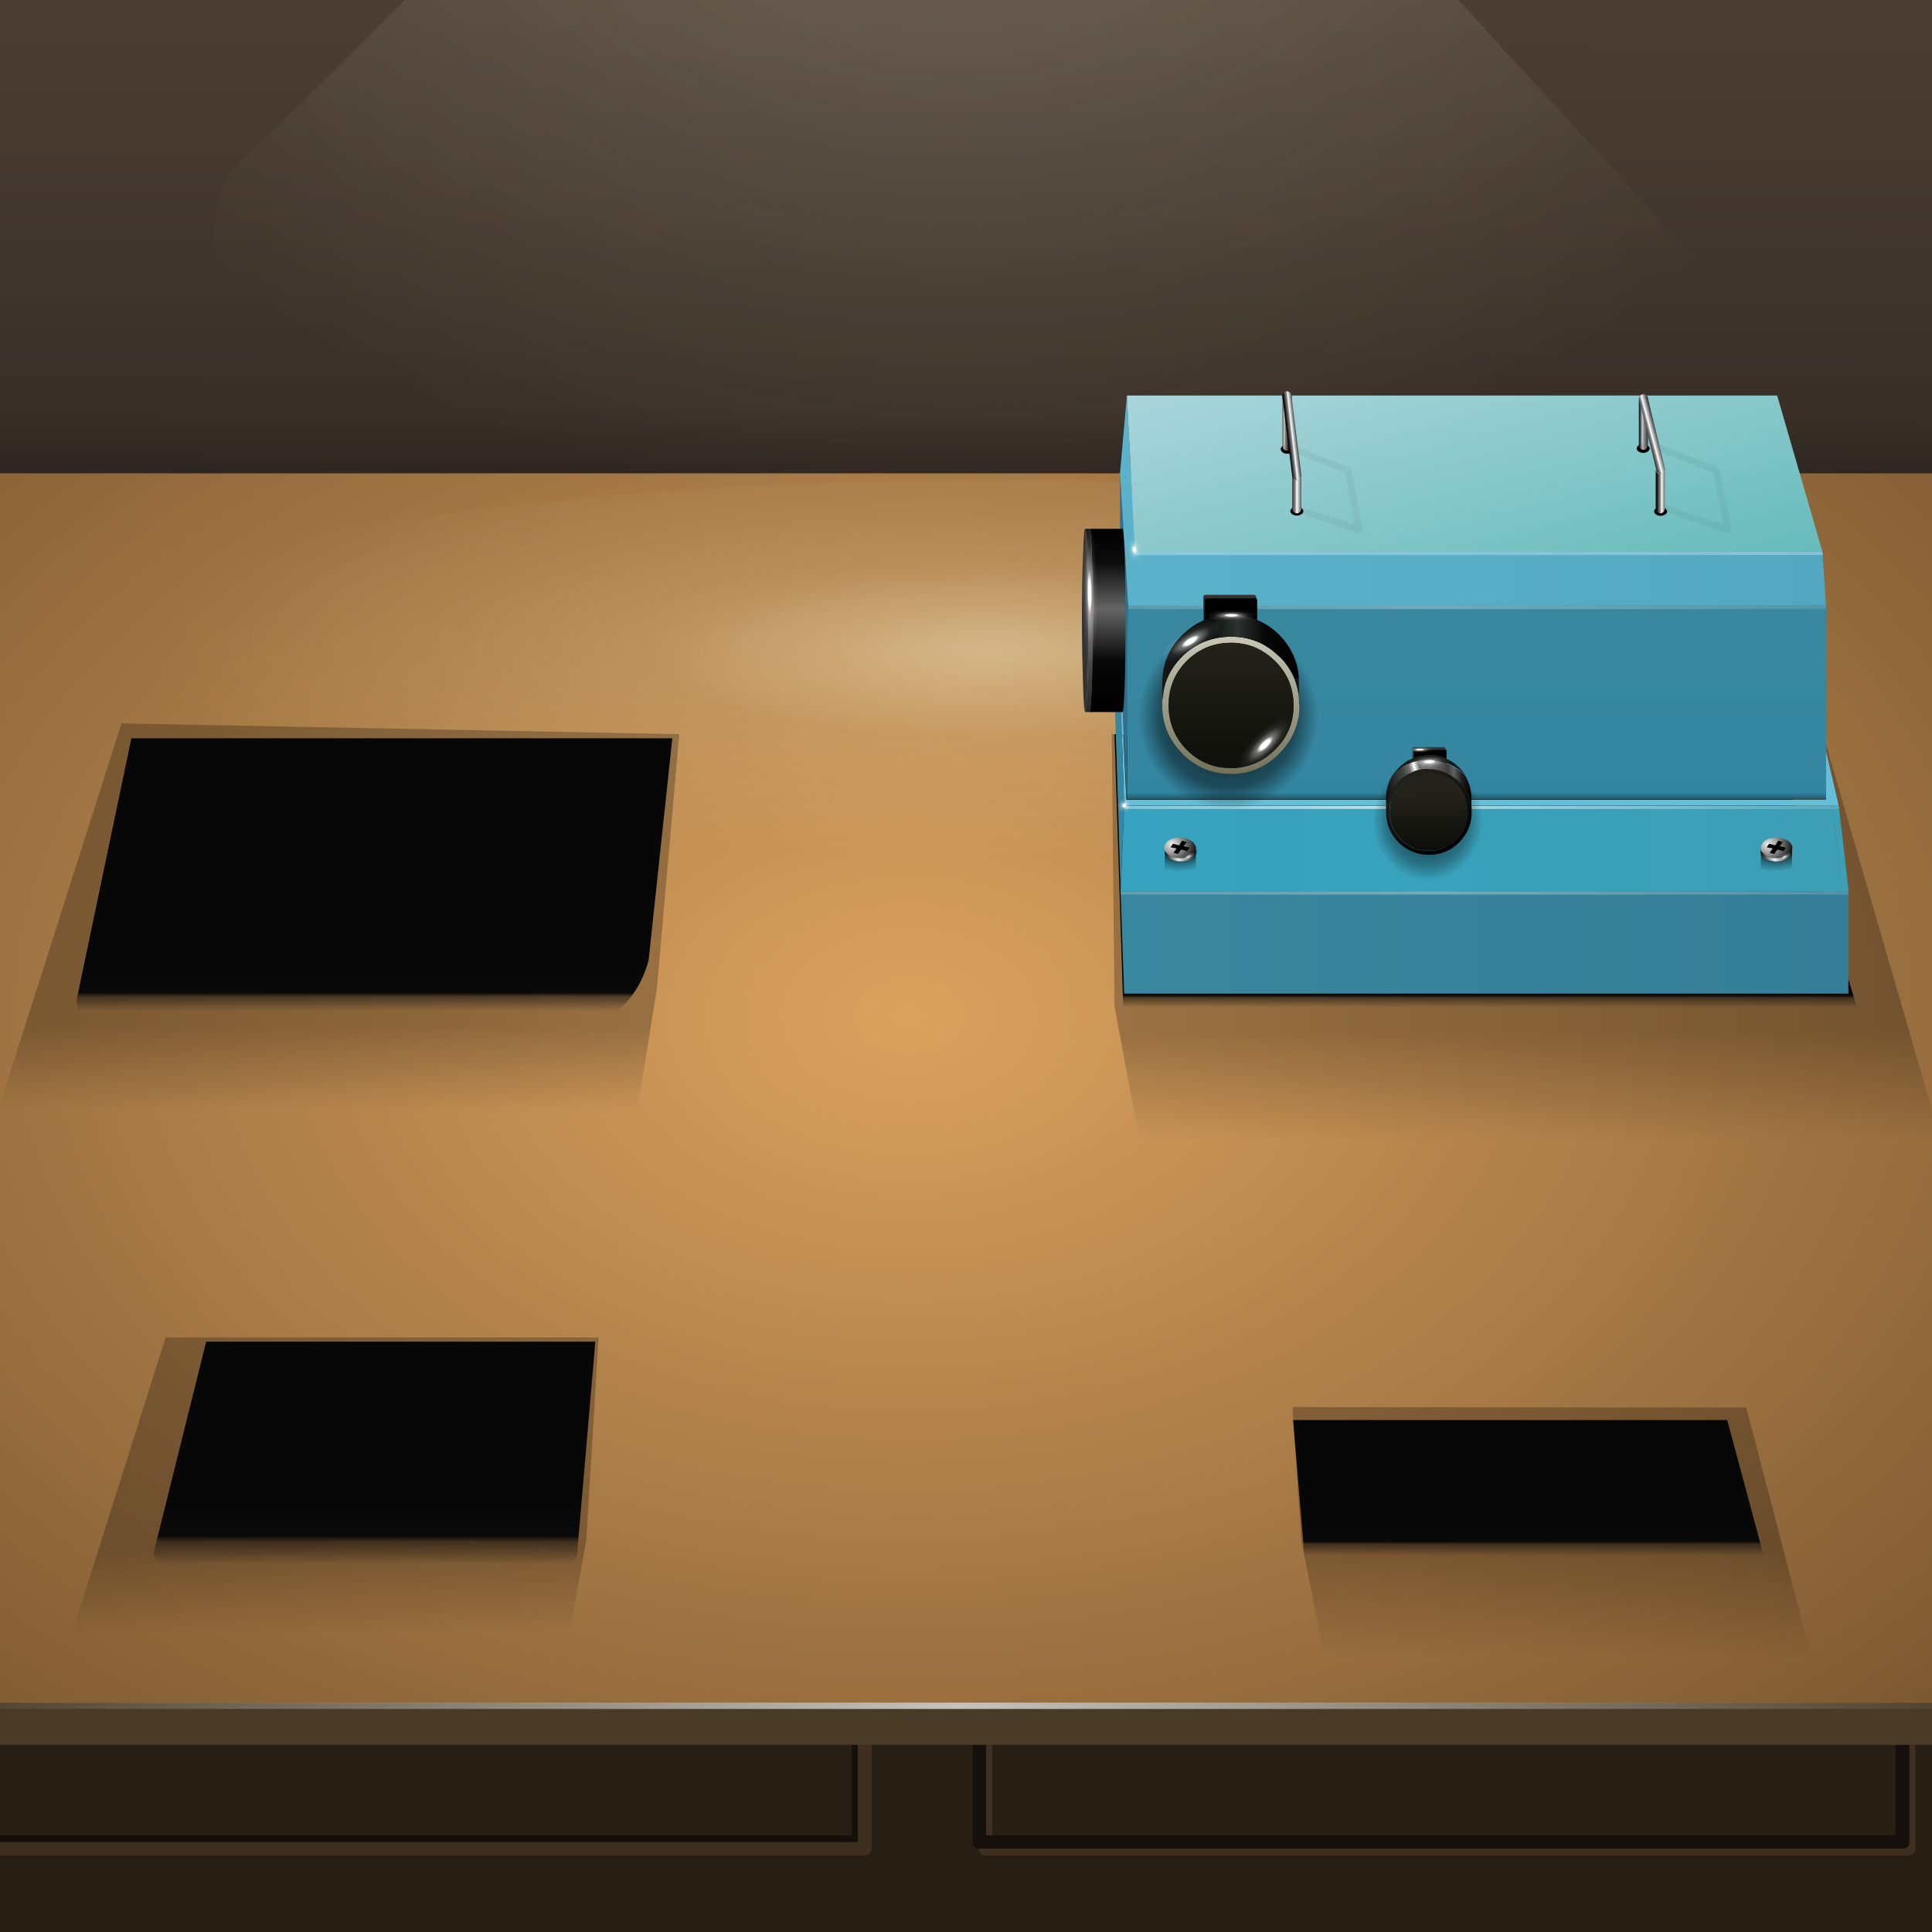 <?xml version="1.0" encoding="utf-8"?>
<!-- Generator: Adobe Illustrator 16.0.0, SVG Export Plug-In . SVG Version: 6.00 Build 0)  -->
<!DOCTYPE svg PUBLIC "-//W3C//DTD SVG 1.1//EN" "http://www.w3.org/Graphics/SVG/1.1/DTD/svg11.dtd">
<svg version="1.1" id="Layer_1" xmlns="http://www.w3.org/2000/svg" xmlns:xlink="http://www.w3.org/1999/xlink" x="0px" y="0px"
	 width="700px" height="700px" viewBox="0 0 700 700" enable-background="new 0 0 700 700" xml:space="preserve">
<rect x="0" y="0" width="700" height="700" fill="#808080" stroke="none"/>
<g>
	<g>
		<rect x="-56.9" y="-235" fill-rule="evenodd" clip-rule="evenodd" fill="#4C3F35" width="827.9" height="610"/>
	</g>
	<g>
		<rect x="-58" y="270.5" fill-rule="evenodd" clip-rule="evenodd" fill="#271E14" width="830.2" height="444.8"/>
	</g>
	<g>
		<linearGradient id="SVGID_1_" gradientUnits="userSpaceOnUse" x1="354.946" y1="623.045" x2="357.138" y2="-5.605">
			<stop  offset="0" style="stop-color:#000000"/>
			<stop  offset="1" style="stop-color:#010101;stop-opacity:0"/>
		</linearGradient>
		<rect x="-57.1" y="-9.8" fill-rule="evenodd" clip-rule="evenodd" fill="url(#SVGID_1_)" width="827.2" height="388.7"/>
	</g>
	<g>
		<linearGradient id="SVGID_2_" gradientUnits="userSpaceOnUse" x1="357.697" y1="284.89" x2="358.172" y2="150.239">
			<stop  offset="0" style="stop-color:#000000"/>
			<stop  offset="1" style="stop-color:#010101;stop-opacity:0"/>
		</linearGradient>
		<rect x="-56" y="-9.8" fill-rule="evenodd" clip-rule="evenodd" fill="url(#SVGID_2_)" width="828.2" height="388.7"/>
	</g>
	<g>
		<g>
			<path fill-rule="evenodd" clip-rule="evenodd" fill="#53412B" d="M693.9,493.1c0,0.6-0.2,1.1-0.7,1.6c-0.5,0.4-1,0.6-1.8,0.6H689
				H359.5h-2.5c-0.7,0-1.2-0.2-1.7-0.6c-0.5-0.5-0.7-1-0.7-1.6V493c0-0.7,0.2-1.3,0.7-1.7c0.5-0.5,1-0.8,1.7-0.8h334.4
				c0.7,0,1.3,0.3,1.8,0.8c0.5,0.4,0.7,1,0.7,1.7V493.1z M308.5,495.3H-18.7h-2.4c-0.7,0-1.3-0.2-1.7-0.6c-0.5-0.5-0.7-1-0.8-1.6
				V493c0-0.7,0.3-1.3,0.8-1.7c0.4-0.5,1-0.8,1.7-0.8h334.4c0.1,0,0.2,0,0.3,0c0.2,0,0.4,0.1,0.5,0.2c0.2,0.1,0.4,0.2,0.6,0.3
				l0.2,0.2c0.5,0.4,0.7,1,0.7,1.7v0.1c0,0.6-0.2,1.1-0.7,1.6c-0.5,0.4-1.1,0.6-1.8,0.6h-2.5H308.5z"/>
			<path fill-rule="evenodd" clip-rule="evenodd" fill="#3E2F20" d="M359.5,495.3v172.1H689V495.3h2.5c0.7,0,1.3-0.2,1.8-0.6
				c0.5-0.5,0.7-1,0.7-1.6v176.8c0,0.7-0.2,1.3-0.7,1.8c-0.5,0.4-1,0.6-1.8,0.6H357.1c-0.7,0-1.2-0.2-1.7-0.6
				c-0.5-0.5-0.7-1.1-0.7-1.8V493.1c0,0.6,0.2,1.1,0.7,1.6c0.5,0.4,1,0.6,1.7,0.6H359.5z M-23.6,493.1c0,0.6,0.3,1.1,0.8,1.6
				c0.4,0.4,1,0.6,1.7,0.6h2.4V665v2.4h329.5V495.3h2.5c0.7,0,1.3-0.2,1.8-0.6c0.5-0.5,0.7-1,0.7-1.6v176.8c0,0.7-0.2,1.3-0.7,1.8
				c-0.5,0.4-1.1,0.6-1.8,0.6H-21.1c-0.7,0-1.3-0.2-1.7-0.6c-0.5-0.5-0.8-1.1-0.8-1.8V493.1z M313.6,490.5c-0.1,0-0.2,0-0.3,0
				c0.1,0,0.1,0,0.2,0C313.5,490.5,313.6,490.5,313.6,490.5z"/>
			<path fill-rule="evenodd" clip-rule="evenodd" fill="#16100C" d="M313.5,490.5c-0.1,0-0.1,0-0.2,0H-21.1c-0.7,0-1.3,0.3-1.7,0.8
				c-0.5,0.4-0.8,1-0.8,1.7v0.1v176.8c-0.6,0-1-0.3-1.4-0.6c-0.5-0.5-0.8-1.1-0.8-1.8V490.5c0-0.7,0.3-1.3,0.8-1.7
				c0.4-0.5,1-0.8,1.7-0.8H311c0.7,0,1.3,0.3,1.8,0.8C313.2,489.2,313.5,489.8,313.5,490.5z M-18.7,665h327.3V495.3h2.2v172.1H-18.7
				V665z"/>
		</g>
	</g>
	<g>
		<path fill-rule="evenodd" clip-rule="evenodd" fill="#16100C" d="M686.8,665V493H357.3v172H686.8z M689.3,488
			c0.7,0,1.3,0.3,1.8,0.8c0.4,0.4,0.7,1,0.7,1.7v176.9c0,0.7-0.2,1.3-0.7,1.8c-0.5,0.4-1.1,0.6-1.8,0.6H354.9
			c-0.7,0-1.2-0.2-1.7-0.6c-0.5-0.5-0.7-1.1-0.7-1.8V490.5c0-0.7,0.2-1.3,0.7-1.7c0.5-0.5,1-0.8,1.7-0.8H689.3z"/>
	</g>
	<g>
		<g>
			<rect x="-56" y="617" fill-rule="evenodd" clip-rule="evenodd" fill="#493A25" width="826.3" height="15.2"/>
			
				<radialGradient id="SVGID_3_" cx="329.5" cy="368.05" r="1010.625" gradientTransform="matrix(1 0 0 0.684 0 116.292)" gradientUnits="userSpaceOnUse">
				<stop  offset="0" style="stop-color:#DBA25F"/>
				<stop  offset="1" style="stop-color:#231306"/>
			</radialGradient>
			<rect x="-56" y="171.5" fill-rule="evenodd" clip-rule="evenodd" fill="url(#SVGID_3_)" width="826.3" height="445.5"/>
		</g>
	</g>
	<g>
		
			<radialGradient id="SVGID_4_" cx="347.15" cy="618.15" r="381.187" gradientTransform="matrix(1 0 0 2.237 0 -764.463)" gradientUnits="userSpaceOnUse">
			<stop  offset="0" style="stop-color:#FFFFFF;stop-opacity:0.69"/>
			<stop  offset="1" style="stop-color:#FDFDFD;stop-opacity:0"/>
		</radialGradient>
		<path fill-rule="evenodd" clip-rule="evenodd" fill="url(#SVGID_4_)" d="M728.3,616.9c0.2,0,0.3,0.1,0.5,0.3
			c0.1,0.3,0.2,0.6,0.2,0.9c0,0.3,0,0.6-0.2,0.8c-0.1,0.2-0.3,0.3-0.5,0.3H-34c-0.2,0-0.3-0.1-0.5-0.3c-0.1-0.3-0.2-0.5-0.2-0.8
			c0-0.3,0.1-0.6,0.2-0.9c0.1-0.2,0.3-0.3,0.5-0.3H728.3z"/>
	</g>
	<g>
		
			<radialGradient id="SVGID_5_" cx="357.4" cy="235.4" r="309.125" fx="358.613" fy="235.4" gradientTransform="matrix(1 0 0 0.256 0 175.213)" gradientUnits="userSpaceOnUse">
			<stop  offset="0" style="stop-color:#FEFDDF;stop-opacity:0.412"/>
			<stop  offset="0.4" style="stop-color:#FEFBD8;stop-opacity:0.114"/>
			<stop  offset="0.977" style="stop-color:#FEF9D3;stop-opacity:0"/>
		</radialGradient>
		<path fill-rule="evenodd" clip-rule="evenodd" fill="url(#SVGID_5_)" d="M355.2,383.8c-113.1,0-209.7-10.3-289.7-30.8
			c-80-20.5-120.1-45.2-120.1-74.1c0-28.9,40-53.6,120.1-74.1c80-20.5,176.6-30.8,289.7-30.8c113.2,0,209.9,10.3,289.9,30.8
			c80,20.5,120,45.2,120,74.1c0,28.9-40,53.6-120,74.1C565,373.5,468.4,383.8,355.2,383.8z"/>
	</g>
	<g>
		
			<radialGradient id="SVGID_6_" cx="345.65" cy="-87.35" r="373.925" gradientTransform="matrix(1 0 0 0.747 0 -22.076)" gradientUnits="userSpaceOnUse">
			<stop  offset="0.204" style="stop-color:#FEFDDF;stop-opacity:0.169"/>
			<stop  offset="0.977" style="stop-color:#FEF9D3;stop-opacity:0"/>
		</radialGradient>
		<path fill-rule="evenodd" clip-rule="evenodd" fill="url(#SVGID_6_)" d="M474.6-58.6l150.3,163.8c12.5,21.8-59.1,44.1-214.8,66.9
			c-155.8,22.8-254.3,14-295.5-26.4C73.2,105.2,66.3,74,93.9,52C154.5-6.6,189.8-43.6,200-59C277.5-59,369-59,474.6-58.6z"/>
	</g>
</g>
<g>
	<g>
		<g>
			<linearGradient id="SVGID_7_" gradientUnits="userSpaceOnUse" x1="555.873" y1="354.744" x2="556.122" y2="412.894">
				<stop  offset="0.326" style="stop-color:#000000;stop-opacity:0.251"/>
				<stop  offset="1" style="stop-color:#000000;stop-opacity:0"/>
			</linearGradient>
			<polygon fill-rule="evenodd" clip-rule="evenodd" fill="url(#SVGID_7_)" points="660.5,266 708.9,432.9 416.5,432.9 403.8,364.5 
				402.8,266 			"/>
			<linearGradient id="SVGID_8_" gradientUnits="userSpaceOnUse" x1="121.954" y1="362.629" x2="121.773" y2="402.179">
				<stop  offset="0.228" style="stop-color:#000000;stop-opacity:0.251"/>
				<stop  offset="1" style="stop-color:#000000;stop-opacity:0"/>
			</linearGradient>
			<polygon fill-rule="evenodd" clip-rule="evenodd" fill="url(#SVGID_8_)" points="246.1,266 238,358.2 230.2,406.5 -2,406.5 
				44,262.1 			"/>
			<linearGradient id="SVGID_9_" gradientUnits="userSpaceOnUse" x1="119.885" y1="557.75" x2="119.907" y2="592.15">
				<stop  offset="0.118" style="stop-color:#000000;stop-opacity:0.251"/>
				<stop  offset="1" style="stop-color:#000000;stop-opacity:0"/>
			</linearGradient>
			<polygon fill-rule="evenodd" clip-rule="evenodd" fill="url(#SVGID_9_)" points="212.4,558.2 204.5,601.8 22.9,601.8 60,484.6 
				216.9,484.6 			"/>
			<linearGradient id="SVGID_10_" gradientUnits="userSpaceOnUse" x1="562.725" y1="547.475" x2="562.725" y2="600.425">
				<stop  offset="0.259" style="stop-color:#000000;stop-opacity:0.251"/>
				<stop  offset="1" style="stop-color:#000000;stop-opacity:0"/>
			</linearGradient>
			<polygon fill-rule="evenodd" clip-rule="evenodd" fill="url(#SVGID_10_)" points="471.5,558.2 468.3,509.8 632.7,510 
				657.2,603.7 480.5,603.5 			"/>
		</g>
	</g>
	<g>
		<g>
			<linearGradient id="SVGID_11_" gradientUnits="userSpaceOnUse" x1="539.5" y1="355.275" x2="539.5" y2="365.025">
				<stop  offset="0" style="stop-color:#070707"/>
				<stop  offset="0.549" style="stop-color:#090909"/>
				<stop  offset="0.647" style="stop-color:#0B0B0B;stop-opacity:0.51"/>
				<stop  offset="1" style="stop-color:#0E0E0E;stop-opacity:0"/>
			</linearGradient>
			<polygon fill-rule="evenodd" clip-rule="evenodd" fill="url(#SVGID_11_)" points="407.2,372.8 403.8,266 642.6,266 675.2,372.8 
							"/>
			<linearGradient id="SVGID_12_" gradientUnits="userSpaceOnUse" x1="135.732" y1="351.65" x2="135.732" y2="366.25">
				<stop  offset="0" style="stop-color:#070707"/>
				<stop  offset="0.549" style="stop-color:#090909"/>
				<stop  offset="0.647" style="stop-color:#0B0B0B;stop-opacity:0.51"/>
				<stop  offset="1" style="stop-color:#0E0E0E;stop-opacity:0"/>
			</linearGradient>
			<path fill-rule="evenodd" clip-rule="evenodd" fill="url(#SVGID_12_)" d="M34.6,369.5c-5.8-0.8-7.9-4.1-6.3-9.8l19.3-92.2h196
				L235,348c-3,10.7-8.9,18-17.5,21.9L34.6,369.5z"/>
			<linearGradient id="SVGID_13_" gradientUnits="userSpaceOnUse" x1="135.725" y1="544.175" x2="135.725" y2="566.625">
				<stop  offset="0" style="stop-color:#070707"/>
				<stop  offset="0.549" style="stop-color:#090909"/>
				<stop  offset="0.647" style="stop-color:#0B0B0B;stop-opacity:0.51"/>
				<stop  offset="1" style="stop-color:#0E0E0E;stop-opacity:0"/>
			</linearGradient>
			<path fill-rule="evenodd" clip-rule="evenodd" fill="url(#SVGID_13_)" d="M209.1,563c-0.2,2.1-1.4,3.5-3.6,4.1H59.8
				c-2.6-0.7-4-2.2-4.1-4.6l19-76.4h141L209.1,563z"/>
			<linearGradient id="SVGID_14_" gradientUnits="userSpaceOnUse" x1="553.85" y1="551.987" x2="553.85" y2="563.712">
				<stop  offset="0" style="stop-color:#070707"/>
				<stop  offset="0.549" style="stop-color:#090909"/>
				<stop  offset="0.647" style="stop-color:#0B0B0B;stop-opacity:0.51"/>
				<stop  offset="1" style="stop-color:#0E0E0E;stop-opacity:0"/>
			</linearGradient>
			<polygon fill-rule="evenodd" clip-rule="evenodd" fill="url(#SVGID_14_)" points="639.3,564.7 472.7,564.7 468.5,514.5 
				625.8,514.5 			"/>
		</g>
	</g>
</g>
<g>
	<path fill-rule="evenodd" clip-rule="evenodd" fill="#FFFFFF" d="M601.3,169.4v-0.1C601.9,170,601.9,170,601.3,169.4z"/>
	<g>
		<g>
			<linearGradient id="SVGID_15_" gradientUnits="userSpaceOnUse" x1="407.6" y1="209.65" x2="661.6" y2="209.65">
				<stop  offset="0" style="stop-color:#5CB2CB"/>
				<stop  offset="1" style="stop-color:#53A7C1"/>
			</linearGradient>
			<polygon fill-rule="evenodd" clip-rule="evenodd" fill="url(#SVGID_15_)" points="411.2,199.9 660.3,199.9 661.6,219.4 
				408.8,219.4 407.6,200.1 			"/>
			<path fill-rule="evenodd" clip-rule="evenodd" fill="#64BFDA" d="M666.2,291.9H664H407.3l-1.8-54.8l0.2,0.5l2.4,52.1
				c0,0,0.1,0,0.1,0.1h253.3v-18.1L666.2,291.9z"/>
			
				<linearGradient id="SVGID_16_" gradientUnits="userSpaceOnUse" x1="-432.644" y1="-603.044" x2="-432.151" y2="-603.044" gradientTransform="matrix(-0.862 0.507 -0.495 -0.869 -2.771616e-005 -4.483461e-004)">
				<stop  offset="0" style="stop-color:#36A2BF"/>
				<stop  offset="0.98" style="stop-color:#3C9FB6"/>
			</linearGradient>
			<polygon fill-rule="evenodd" clip-rule="evenodd" fill="url(#SVGID_16_)" points="667.3,322.9 664,291.9 666.2,291.9 
				669.8,322.9 669.7,322.9 			"/>
			<linearGradient id="SVGID_17_" gradientUnits="userSpaceOnUse" x1="534.925" y1="220.913" x2="534.925" y2="291.213">
				<stop  offset="0" style="stop-color:#39879E"/>
				<stop  offset="0.941" style="stop-color:#3386A2"/>
				<stop  offset="1" style="stop-color:#143841"/>
			</linearGradient>
			<polygon fill-rule="evenodd" clip-rule="evenodd" fill="url(#SVGID_17_)" points="408.3,289.7 408.8,219.4 661.6,219.4 
				661.6,271.6 661.6,289.7 			"/>
			<linearGradient id="SVGID_18_" gradientUnits="userSpaceOnUse" x1="403.15" y1="296.3" x2="667.375" y2="296.3">
				<stop  offset="0" style="stop-color:#39879E"/>
				<stop  offset="1" style="stop-color:#367E97"/>
			</linearGradient>
			<polygon fill-rule="evenodd" clip-rule="evenodd" fill="url(#SVGID_18_)" points="406,322.9 667.3,322.9 669.7,322.9 669.7,360 
				407.3,360 406,322.9 405.1,291.9 403.2,232.6 405.6,237 407.3,291.9 			"/>
			<linearGradient id="SVGID_19_" gradientUnits="userSpaceOnUse" x1="407.263" y1="307.375" x2="667.338" y2="307.375">
				<stop  offset="0" style="stop-color:#36A2BF"/>
				<stop  offset="0.98" style="stop-color:#3C9FB6"/>
			</linearGradient>
			<polygon fill-rule="evenodd" clip-rule="evenodd" fill="url(#SVGID_19_)" points="667.3,322.9 406,322.9 407.3,291.9 664,291.9 
							"/>
			<polygon fill-rule="evenodd" clip-rule="evenodd" fill="#5CB2CB" points="407.6,200.1 405.8,171.5 408.3,143.3 411.2,199.9 			
				"/>
			<path fill-rule="evenodd" clip-rule="evenodd" fill="#2C7192" d="M405.8,171.5l1.8,28.6l1.2,19.3l-0.5,70.3c0,0-0.1-0.1-0.1-0.1
				l-2.4-52.1v-4.9V171.5z"/>
			<polygon fill-rule="evenodd" clip-rule="evenodd" fill="#205368" points="405.6,237 403.2,232.6 405.7,232.6 405.8,232.6 
				405.8,237.5 			"/>
			<linearGradient id="SVGID_20_" gradientUnits="userSpaceOnUse" x1="513.054" y1="115.189" x2="544.136" y2="231.071">
				<stop  offset="0" style="stop-color:#AAD5DB"/>
				<stop  offset="1" style="stop-color:#66BBBA"/>
			</linearGradient>
			<polygon fill-rule="evenodd" clip-rule="evenodd" fill="url(#SVGID_20_)" points="660.3,199.9 411.2,199.9 408.3,143.3 
				643.9,143.3 			"/>
		</g>
	</g>
	<g>
		<g>
			<polygon fill-rule="evenodd" clip-rule="evenodd" fill="#FFFFFF" fill-opacity="0.29" points="660.3,199.9 660.4,201.1 
				411,201.1 411,199.9 			"/>
			
				<radialGradient id="SVGID_21_" cx="518.3" cy="220.1" r="257.462" gradientTransform="matrix(1 0 0 0.157 0 185.563)" gradientUnits="userSpaceOnUse">
				<stop  offset="0" style="stop-color:#FFFFFF;stop-opacity:0.29"/>
				<stop  offset="1" style="stop-color:#FAFAFA;stop-opacity:0"/>
			</radialGradient>
			<rect x="408.8" y="219.4" fill-rule="evenodd" clip-rule="evenodd" fill="url(#SVGID_21_)" width="252.8" height="1.3"/>
			
				<radialGradient id="SVGID_22_" cx="497.35" cy="292.45" r="211.825" gradientTransform="matrix(1 0 0 0.206 0 232.169)" gradientUnits="userSpaceOnUse">
				<stop  offset="0" style="stop-color:#FFFFFF;stop-opacity:0.659"/>
				<stop  offset="1" style="stop-color:#FFFFFF;stop-opacity:0"/>
			</radialGradient>
			<path fill-rule="evenodd" clip-rule="evenodd" fill="url(#SVGID_22_)" d="M666.2,291.9l0.2,1.2H408.2c-0.2,0-0.3,0-0.5-0.1
				c-0.1-0.1-0.2-0.3-0.2-0.4c0-0.2,0-0.3,0.2-0.4c0.1-0.1,0.3-0.2,0.5-0.2H666.2z"/>
			
				<radialGradient id="SVGID_23_" cx="518.3" cy="323.55" r="292.363" gradientTransform="matrix(1 0 0 0.149 0 275.23)" gradientUnits="userSpaceOnUse">
				<stop  offset="0" style="stop-color:#FFFFFF;stop-opacity:0.318"/>
				<stop  offset="1" style="stop-color:#FFFFFF;stop-opacity:0"/>
			</radialGradient>
			<path fill-rule="evenodd" clip-rule="evenodd" fill="url(#SVGID_23_)" d="M669.7,322.9v1.2H406c0-0.8,0-1.2,0-1.2H669.7z"/>
		</g>
	</g>
	<g>
		<path fill-rule="evenodd" clip-rule="evenodd" fill-opacity="4.705882e-002" d="M603.3,185.5c-0.3-0.1-0.5-0.3-0.7-0.6
			c-0.2-0.3-0.2-0.6-0.1-0.9c0.1-0.3,0.3-0.6,0.6-0.8c0.3-0.2,0.6-0.2,1,0l20.3,6.8l-3.5-18.7l-21.5-8.4c-0.3-0.1-0.6-0.3-0.7-0.6
			c-0.2-0.3-0.2-0.6,0-0.9c0.1-0.3,0.3-0.6,0.6-0.7c0.3-0.2,0.7-0.2,1,0l22.1,8.6c0.1,0.1,0.3,0.2,0.5,0.4c0.1,0.1,0.2,0.3,0.3,0.6
			l4,21.4c0,0.2,0,0.5-0.2,0.8c-0.2,0.2-0.4,0.4-0.6,0.6c-0.3,0.1-0.6,0.1-0.8,0L603.3,185.5z M490.8,190l-3.4-18.7l-21.5-8.4
			c-0.3-0.1-0.5-0.3-0.7-0.6c-0.2-0.3-0.2-0.6,0-0.9c0.1-0.3,0.3-0.6,0.6-0.7c0.3-0.2,0.7-0.2,1,0l22.1,8.6c0.2,0.1,0.3,0.2,0.5,0.4
			c0.1,0.1,0.2,0.3,0.3,0.6l3.9,21.4c0.1,0.2,0,0.5-0.1,0.8c-0.2,0.2-0.4,0.4-0.6,0.6c-0.3,0.1-0.6,0.1-0.9,0l-22.3-7.4
			c-0.3-0.1-0.6-0.3-0.7-0.6c-0.2-0.3-0.2-0.6-0.1-0.9c0.1-0.3,0.3-0.6,0.6-0.8c0.3-0.2,0.6-0.2,1,0L490.8,190z"/>
	</g>
	<g>
		<g>
			
				<radialGradient id="SVGID_24_" cx="445" cy="259.8" r="33.25" gradientTransform="matrix(1 0 0 1.026 0 -6.641)" gradientUnits="userSpaceOnUse">
				<stop  offset="0" style="stop-color:#000000;stop-opacity:0.8"/>
				<stop  offset="0.741" style="stop-color:#000000;stop-opacity:0.443"/>
				<stop  offset="0.98" style="stop-color:#000000;stop-opacity:0"/>
			</radialGradient>
			<path fill-rule="evenodd" clip-rule="evenodd" fill="url(#SVGID_24_)" d="M481.7,242.8c1.9,4.5,2.8,9.4,2.8,14.5
				c0,10.4-3.7,19.3-11.2,26.8c-6.5,6.5-14.1,10.2-22.8,11.1c-1.2,0.1-2.5,0.1-3.8,0.1c-10.5,0-19.4-3.7-26.9-11.2
				c-7.3-7.5-11-16.4-11-26.8c0-1.3,0-2.6,0.1-3.8c0.8-8.8,4.5-16.5,10.9-23.1c7.5-7.3,16.5-11,26.9-11c1.3,0,2.6,0.1,3.8,0.1
				c8.8,0.8,16.4,4.4,22.8,10.9C477,234.1,479.8,238.3,481.7,242.8z"/>
		</g>
		<g>
			<g>
				<path fill-rule="evenodd" clip-rule="evenodd" fill="#333333" d="M436.5,247.4c-0.3-0.1-0.5-0.3-0.5-0.7v-30.4
					c0-0.5,0.3-0.8,0.8-0.8h17.5c0.3,0,0.5,0.1,0.6,0.3c0.1,0.1,0.1,0.3,0.2,0.3l0.4,1.3c-0.1-0.2-0.2-0.3-0.4-0.4
					c-0.1,0-0.2,0-0.3,0h-17.5c-0.5,0-0.8,0.3-0.8,0.9V247.4z"/>
				<path fill-rule="evenodd" clip-rule="evenodd" d="M455.4,217.3c0,0,0,0.1,0.1,0.1c0,0.1,0,0.2,0,0.3V248c0,0.5-0.3,0.8-0.8,0.8
					h-17.5c-0.5,0-0.8-0.3-0.8-0.8v-0.7v-29.6c0-0.6,0.3-0.9,0.8-0.9h17.5c0.1,0,0.2,0,0.3,0C455.2,217,455.3,217.1,455.4,217.3z"/>
			</g>
		</g>
		<g>
			<g>
				<linearGradient id="SVGID_25_" gradientUnits="userSpaceOnUse" x1="445.95" y1="230.75" x2="445.95" y2="280.35">
					<stop  offset="0" style="stop-color:#C8C7B7"/>
					<stop  offset="1" style="stop-color:#747158"/>
				</linearGradient>
				<path fill-rule="evenodd" clip-rule="evenodd" fill="url(#SVGID_25_)" d="M448.3,233c-0.8-0.1-1.5-0.1-2.3-0.1
					c-6.3,0-11.6,2.2-16.1,6.6c-3.8,3.9-6,8.5-6.4,13.8c0,0.7-0.1,1.5-0.1,2.3c0,6.2,2.2,11.6,6.5,16c4.5,4.5,9.8,6.7,16.1,6.7
					c0.8,0,1.6,0,2.3-0.1c5.2-0.5,9.8-2.6,13.7-6.6c4.5-4.4,6.7-9.8,6.7-16c0-3.1-0.6-6-1.7-8.8c-1.1-2.7-2.8-5.1-5-7.3
					C458.1,235.6,453.5,233.5,448.3,233z M421.4,251.6c0.3-1.9,0.8-3.8,1.4-5.5c1.2-3,3-5.7,5.5-8.2h0.1c0,0,0-0.1,0-0.1
					c4.9-4.7,10.7-7.1,17.5-7.1c0.9,0,1.8,0,2.7,0.1c5.6,0.5,10.6,2.9,14.8,7c0,0,0.1,0,0.2,0.1c2.4,2.4,4.2,5.1,5.4,8
					c0,0.1,0.1,0.2,0.1,0.3c0.6,1.7,1.1,3.5,1.4,5.4c0.1,0.6,0.1,1.3,0.1,1.9l0.2,3.5c-0.4,6.2-2.8,11.5-7.3,16
					c-4.2,4.3-9.2,6.7-14.9,7.3c-0.9,0.1-1.8,0.1-2.7,0.1c-6.7,0-12.6-2.4-17.5-7.3c0,0,0-0.1,0-0.1c-4.8-4.8-7.3-10.6-7.3-17.5
					c0-0.1,0-0.3,0-0.4v-0.9c0-0.4,0-0.8,0.1-1.2C421.3,252.5,421.3,252,421.4,251.6z"/>
				<linearGradient id="SVGID_26_" gradientUnits="userSpaceOnUse" x1="446" y1="232.85" x2="446" y2="278.2">
					<stop  offset="0" style="stop-color:#23231B"/>
					<stop  offset="1" style="stop-color:#0F0F0B"/>
				</linearGradient>
				<path fill-rule="evenodd" clip-rule="evenodd" fill="url(#SVGID_26_)" d="M448.3,233c5.2,0.5,9.8,2.7,13.7,6.5
					c2.2,2.2,3.9,4.7,5,7.3c1.1,2.7,1.7,5.6,1.7,8.8c0,6.2-2.2,11.6-6.7,16c-3.9,3.9-8.4,6.1-13.7,6.6c-0.8,0.1-1.5,0.1-2.3,0.1
					c-6.3,0-11.6-2.2-16.1-6.7c-4.3-4.4-6.5-9.8-6.5-16c0-0.8,0-1.5,0.1-2.3c0.5-5.3,2.6-9.9,6.4-13.8c4.5-4.4,9.8-6.6,16.1-6.6
					C446.8,232.9,447.5,232.9,448.3,233z"/>
				<linearGradient id="SVGID_27_" gradientUnits="userSpaceOnUse" x1="421.2" y1="234.525" x2="470.65" y2="234.525">
					<stop  offset="0" style="stop-color:#151716"/>
					<stop  offset="0.353" style="stop-color:#0E100F"/>
					<stop  offset="0.553" style="stop-color:#2B332F"/>
					<stop  offset="0.753" style="stop-color:#060706"/>
					<stop  offset="1" style="stop-color:#000000"/>
				</linearGradient>
				<path fill-rule="evenodd" clip-rule="evenodd" fill="url(#SVGID_27_)" d="M470.6,245.6l-1.5,0.6c-0.1-0.1-0.1-0.2-0.1-0.3
					c-1.2-2.9-3-5.6-5.4-8c-0.1,0-0.1-0.1-0.2-0.1c-4.2-4.1-9.1-6.5-14.8-7c-0.9-0.1-1.8-0.1-2.7-0.1c-6.7,0-12.6,2.4-17.5,7.1
					c0,0,0,0.1,0,0.1h-0.1c-2.5,2.5-4.3,5.2-5.5,8.2l-1.6-0.6c0.4-6,2.8-11.2,7.2-15.5c4.9-4.8,10.7-7.2,17.5-7.2
					c6.9,0,12.7,2.4,17.6,7.2C467.8,234.4,470.2,239.6,470.6,245.6z"/>
				<path fill-rule="evenodd" clip-rule="evenodd" fill="#151716" d="M470.6,245.6v7.9c0-0.7-0.1-1.3-0.1-1.9
					c-0.3-1.9-0.8-3.7-1.4-5.4L470.6,245.6z M421.2,254.3v-2.6h0.3c-0.1,0.4-0.1,0.9-0.2,1.4C421.2,253.4,421.2,253.8,421.2,254.3z"
					/>
				<linearGradient id="SVGID_28_" gradientUnits="userSpaceOnUse" x1="421.162" y1="248.575" x2="470.637" y2="248.575">
					<stop  offset="0" style="stop-color:#151716"/>
					<stop  offset="0.353" style="stop-color:#0E100F"/>
					<stop  offset="0.553" style="stop-color:#2B332F"/>
					<stop  offset="0.753" style="stop-color:#060706"/>
					<stop  offset="1" style="stop-color:#000000"/>
				</linearGradient>
				<path fill-rule="evenodd" clip-rule="evenodd" fill="url(#SVGID_28_)" d="M422.8,246.1c-0.7,1.7-1.2,3.5-1.4,5.5h-0.3l0-6.1
					L422.8,246.1z"/>
			</g>
		</g>
		<g>
			
				<radialGradient id="SVGID_29_" cx="446.15" cy="222.9" r="9.75" gradientTransform="matrix(1 0 0 0.213 0 175.462)" gradientUnits="userSpaceOnUse">
				<stop  offset="0" style="stop-color:#FFFFFF"/>
				<stop  offset="0.176" style="stop-color:#FFFFFF"/>
				<stop  offset="0.306" style="stop-color:#FFFFFF;stop-opacity:0.423"/>
				<stop  offset="0.49" style="stop-color:#FFFFFF;stop-opacity:0.231"/>
				<stop  offset="0.651" style="stop-color:#FFFFFF;stop-opacity:8.235294e-002"/>
				<stop  offset="1" style="stop-color:#FFFFFF;stop-opacity:0"/>
			</radialGradient>
			<path fill-rule="evenodd" clip-rule="evenodd" fill="url(#SVGID_29_)" d="M446.2,225c-2.6,0-4.9-0.2-6.8-0.6
				c-1.8-0.4-2.7-0.9-2.7-1.5c0-0.5,0.9-1,2.7-1.4c1.9-0.4,4.1-0.6,6.8-0.6c2.6,0,4.9,0.2,6.8,0.6c1.9,0.4,2.8,0.9,2.8,1.4
				c0,0.6-0.9,1.1-2.8,1.5C451,224.8,448.8,225,446.2,225z"/>
		</g>
		<g>
			
				<radialGradient id="SVGID_30_" cx="458.35" cy="269.65" r="12.897" gradientTransform="matrix(0.711 -0.703 0.247 0.25 65.849 524.563)" gradientUnits="userSpaceOnUse">
				<stop  offset="0" style="stop-color:#FFFFFF"/>
				<stop  offset="0.176" style="stop-color:#FFFFFF"/>
				<stop  offset="0.306" style="stop-color:#FFFFFF;stop-opacity:0.423"/>
				<stop  offset="0.49" style="stop-color:#FFFFFF;stop-opacity:0.231"/>
				<stop  offset="0.651" style="stop-color:#FFFFFF;stop-opacity:8.235294e-002"/>
				<stop  offset="1" style="stop-color:#FFFFFF;stop-opacity:0"/>
			</radialGradient>
			<path fill-rule="evenodd" clip-rule="evenodd" fill="url(#SVGID_30_)" d="M455.3,266.5c2.5-2.4,4.9-4.2,7.3-5.3
				c2.5-1.2,4.1-1.4,5-0.6c0.9,0.9,0.7,2.6-0.5,5c-1.2,2.4-3,4.8-5.5,7.2c-2.4,2.4-4.9,4.2-7.3,5.4c-2.3,1.1-3.9,1.1-4.8,0.2
				c-0.9-0.8-0.7-2.3,0.4-4.6C450.9,271.4,452.8,269,455.3,266.5z"/>
		</g>
		<g>
			
				<radialGradient id="SVGID_31_" cx="431.4" cy="232.3" r="12.625" gradientTransform="matrix(0.853 -0.522 0.177 0.29 22.226 390.158)" gradientUnits="userSpaceOnUse">
				<stop  offset="0" style="stop-color:#FFFFFF"/>
				<stop  offset="0.176" style="stop-color:#FFFFFF"/>
				<stop  offset="0.306" style="stop-color:#FFFFFF;stop-opacity:0.423"/>
				<stop  offset="0.49" style="stop-color:#FFFFFF;stop-opacity:0.231"/>
				<stop  offset="0.651" style="stop-color:#FFFFFF;stop-opacity:8.235294e-002"/>
				<stop  offset="1" style="stop-color:#FFFFFF;stop-opacity:0"/>
			</radialGradient>
			<path fill-rule="evenodd" clip-rule="evenodd" fill="url(#SVGID_31_)" d="M433.7,236c-2.9,1.8-5.7,2.9-8.3,3.5
				c-2.4,0.5-3.9,0.3-4.5-0.8c-0.6-1-0.1-2.4,1.4-4.3c1.7-2,4-4,6.9-5.8c2.9-1.8,5.6-3,8.2-3.6c2.5-0.6,4.1-0.4,4.7,0.6
				c0.6,1.1,0.1,2.6-1.6,4.5C438.8,232.2,436.5,234.1,433.7,236z"/>
		</g>
	</g>
	<g>
		<g>
			
				<radialGradient id="SVGID_32_" cx="517.35" cy="297.1" r="20.275" gradientTransform="matrix(1 0 0 1.091 0 -26.926)" gradientUnits="userSpaceOnUse">
				<stop  offset="0" style="stop-color:#000000;stop-opacity:0.8"/>
				<stop  offset="0.741" style="stop-color:#000000;stop-opacity:0.29"/>
				<stop  offset="0.98" style="stop-color:#000000;stop-opacity:0"/>
			</radialGradient>
			<path fill-rule="evenodd" clip-rule="evenodd" fill="url(#SVGID_32_)" d="M520.7,271c5.3,0.5,10,2.8,13.9,7c2.3,2.4,4,5.1,5.2,8
				c1.1,2.9,1.7,6.1,1.7,9.5c0,6.7-2.3,12.5-6.9,17.3c-3.9,4.2-8.6,6.6-13.9,7.1c-0.8,0.1-1.6,0.1-2.4,0.1c-6.4,0-11.8-2.4-16.3-7.3
				c-4.5-4.8-6.7-10.6-6.7-17.3c0-0.9,0-1.7,0-2.5c0.5-5.7,2.7-10.7,6.7-15c4.5-4.8,10-7.1,16.3-7.1
				C519.1,270.9,519.9,270.9,520.7,271z"/>
		</g>
		<g>
			<g>
				<path fill-rule="evenodd" clip-rule="evenodd" d="M512.1,290.7v-18.6c0-0.3,0.2-0.5,0.6-0.5h10.8c0.1,0,0.2,0,0.3,0
					c0.1,0,0.2,0.1,0.3,0.2c0,0,0,0.1,0,0.1c0,0,0,0.1,0,0.1v19c0,0.3-0.2,0.5-0.5,0.5h-10.8c-0.4,0-0.6-0.2-0.6-0.5V290.7z"/>
				<path fill-rule="evenodd" clip-rule="evenodd" fill="#333333" d="M524,271.9c-0.1-0.1-0.2-0.2-0.3-0.2c-0.1,0-0.2,0-0.3,0h-10.8
					c-0.4,0-0.6,0.2-0.6,0.5v18.6c-0.2-0.1-0.3-0.2-0.3-0.5v-19c0-0.4,0.2-0.6,0.5-0.6h10.9c0.2,0,0.3,0.1,0.5,0.2
					c0,0.1,0.1,0.2,0.1,0.3L524,271.9z"/>
			</g>
		</g>
		<g>
			<g>
				<linearGradient id="SVGID_33_" gradientUnits="userSpaceOnUse" x1="510.979" y1="280.15" x2="524.38" y2="308.125">
					<stop  offset="0" style="stop-color:#22221A"/>
					<stop  offset="1" style="stop-color:#000000"/>
				</linearGradient>
				<path fill-rule="evenodd" clip-rule="evenodd" fill="url(#SVGID_33_)" d="M502.3,291.6c0.4-3.2,1.9-6.1,4.3-8.5
					c0.6-0.6,1.3-1.1,1.9-1.6c0.5-0.3,0.9-0.6,1.4-0.9c0.7-0.4,1.5-0.7,2.3-1c1-0.4,2.1-0.6,3.2-0.8c0.5-0.1,1.1-0.1,1.7-0.1
					c0.2,0,0.4,0,0.6,0c0.5,0,1,0,1.4,0c3.7,0.3,6.9,1.8,9.6,4.5c2.4,2.5,3.9,5.3,4.4,8.5c0,0.4,0.1,0.8,0.1,1.3l0,2.2
					c-0.2,3.9-1.8,7.2-4.5,10c-3,3-6.7,4.5-11,4.5c-4.3,0-7.9-1.5-11-4.5c-3-3-4.5-6.7-4.5-11c0-0.1,0-0.2,0-0.3v-0.7
					C502.2,292.6,502.2,292.1,502.3,291.6z M517.7,280c-0.2,0-0.4,0-0.6,0c-0.5,0-1,0.1-1.5,0.2c-1.1,0.1-2.2,0.4-3.2,0.8
					c-0.7,0.3-1.4,0.6-2.1,1.1c-0.5,0.3-0.9,0.6-1.3,0.9c-0.5,0.3-1,0.7-1.4,1.2c-2.8,2.8-4.2,6.1-4.2,10c0,3.9,1.4,7.2,4.2,10
					c2.8,2.8,6.1,4.1,10,4.1c3.9,0,7.2-1.4,10-4.1c2.8-2.8,4.1-6.1,4.1-10c0-3.9-1.4-7.3-4.1-10c-2.4-2.4-5.3-3.8-8.5-4.1
					C518.8,280,518.2,280,517.7,280z"/>
				<path fill-rule="evenodd" clip-rule="evenodd" fill="#393E3C" d="M502.2,293.1v-1.5h0.2C502.2,292.1,502.2,292.6,502.2,293.1z"
					/>
				<linearGradient id="SVGID_34_" gradientUnits="userSpaceOnUse" x1="502.259" y1="285.73" x2="508.484" y2="284.057">
					<stop  offset="0" style="stop-color:#101210"/>
					<stop  offset="1" style="stop-color:#393E3C"/>
				</linearGradient>
				<path fill-rule="evenodd" clip-rule="evenodd" fill="url(#SVGID_34_)" d="M504.6,280.7c0.9-0.9,1.9-1.7,3-2.4l1,3.2
					c-0.7,0.4-1.3,1-1.9,1.6c-2.4,2.5-3.9,5.3-4.3,8.5h-0.2v-3.8c0-0.6,0.1-1.1,0.3-1.6C502.8,284.3,503.5,282.4,504.6,280.7z"/>
				<linearGradient id="SVGID_35_" gradientUnits="userSpaceOnUse" x1="517.075" y1="284.175" x2="533.126" y2="284.175">
					<stop  offset="0" style="stop-color:#777777"/>
					<stop  offset="0.471" style="stop-color:#3F3F3F"/>
					<stop  offset="0.6" style="stop-color:#626262"/>
					<stop  offset="0.784" style="stop-color:#1E1E1E"/>
					<stop  offset="1" style="stop-color:#000000"/>
				</linearGradient>
				<path fill-rule="evenodd" clip-rule="evenodd" fill="url(#SVGID_35_)" d="M517.1,278.6v-3.1c0.2,0,0.4,0,0.6,0
					c0.1,0,0.1,0,0.1,0c0.6,0,1.3,0.1,1.9,0.1c4.2,0.4,7.8,2.1,11,5.2c0.9,1.5,1.6,3,2,4.8c0.2,0.8,0.3,1.6,0.4,2.5v4.9
					c0-0.4-0.1-0.9-0.1-1.3c-0.5-3.2-2-6.1-4.4-8.5c-2.7-2.6-5.9-4.1-9.6-4.5c-0.5,0-0.9,0-1.4,0
					C517.5,278.6,517.3,278.6,517.1,278.6z"/>
				<path fill-rule="evenodd" clip-rule="evenodd" fill="#151716" d="M507.6,278.4c-1.1,0.7-2.1,1.4-3,2.4c0.6-0.9,1.3-1.7,2.1-2.5
					c0.2-0.2,0.5-0.5,0.7-0.7c0.5-0.4,1-0.8,1.5-1.2c1.8-1.3,3.8-2.1,6-2.5c0.7-0.1,1.5-0.2,2.3-0.3c0.2,0,0.4,0,0.6,0
					c0.4,0,0.7,0,1.1,0c3.8,0.3,7.1,1.8,9.9,4.6c0.8,0.8,1.5,1.6,2.1,2.5c-3.2-3.1-6.8-4.8-11-5.2c-0.6,0-1.3-0.1-1.9-0.1
					c0,0-0.1,0-0.1,0c-0.2,0-0.4,0-0.6,0c-0.6,0-1.2,0-1.7,0.1c-0.2,0-0.4,0-0.6,0.1c-1.1,0.1-2.1,0.3-3,0.6c-0.4,0.1-0.7,0.3-1,0.4
					c-0.6,0.3-1.1,0.5-1.7,0.8c-0.4,0.2-0.7,0.4-1,0.6C507.8,278.2,507.7,278.3,507.6,278.4z"/>
				<linearGradient id="SVGID_36_" gradientUnits="userSpaceOnUse" x1="517.485" y1="287.015" x2="518.231" y2="315.089">
					<stop  offset="0" style="stop-color:#23231B"/>
					<stop  offset="1" style="stop-color:#050503"/>
				</linearGradient>
				<path fill-rule="evenodd" clip-rule="evenodd" fill="url(#SVGID_36_)" d="M517.7,280c0.5,0,1,0,1.5,0c3.2,0.3,6,1.7,8.5,4.1
					c2.8,2.8,4.1,6.1,4.1,10c0,3.9-1.4,7.2-4.1,10c-2.8,2.8-6.1,4.1-10,4.1c-3.9,0-7.3-1.4-10-4.1c-2.8-2.8-4.2-6.1-4.2-10
					c0-3.9,1.4-7.3,4.2-10c0.4-0.5,0.9-0.9,1.4-1.2c0.4-0.3,0.8-0.6,1.3-0.9c0.6-0.4,1.3-0.8,2.1-1.1c1-0.4,2.1-0.6,3.2-0.8
					c0.5-0.1,1-0.2,1.5-0.2C517.3,280,517.5,280,517.7,280z"/>
				<linearGradient id="SVGID_37_" gradientUnits="userSpaceOnUse" x1="508" y1="279.522" x2="518.229" y2="276.786">
					<stop  offset="0" style="stop-color:#393E3C"/>
					<stop  offset="0.275" style="stop-color:#707070"/>
					<stop  offset="0.447" style="stop-color:#FFFFFF"/>
					<stop  offset="0.62" style="stop-color:#686868"/>
					<stop  offset="0.726" style="stop-color:#737373"/>
				</linearGradient>
				<path fill-rule="evenodd" clip-rule="evenodd" fill="url(#SVGID_37_)" d="M517.1,275.5v3.1c-0.6,0-1.2,0.1-1.7,0.1
					c-1.1,0.2-2.2,0.4-3.2,0.8c-0.8,0.3-1.5,0.6-2.3,1c-0.4,0.3-0.9,0.6-1.4,0.9l-1-3.2c0.1-0.1,0.2-0.1,0.4-0.3
					c0.3-0.2,0.7-0.4,1-0.6l2.8-1.1c1-0.3,2-0.6,3-0.6c0.2-0.1,0.4-0.1,0.6-0.1C515.9,275.5,516.5,275.5,517.1,275.5z"/>
				<path fill-rule="evenodd" clip-rule="evenodd" fill="#77807B" d="M511.8,276.4l-2.8,1.1c0.6-0.3,1.1-0.5,1.7-0.8
					C511.1,276.6,511.4,276.5,511.8,276.4z"/>
			</g>
		</g>
		<g>
			
				<radialGradient id="SVGID_38_" cx="517.7" cy="276" r="7.902" gradientTransform="matrix(1 -2.660231e-002 9.050461e-003 0.34 -2.315 195.906)" gradientUnits="userSpaceOnUse">
				<stop  offset="0" style="stop-color:#FFFFFF"/>
				<stop  offset="0.176" style="stop-color:#FFFFFF"/>
				<stop  offset="0.306" style="stop-color:#FFFFFF;stop-opacity:0.423"/>
				<stop  offset="0.49" style="stop-color:#FFFFFF;stop-opacity:0.231"/>
				<stop  offset="0.651" style="stop-color:#FFFFFF;stop-opacity:8.235294e-002"/>
				<stop  offset="1" style="stop-color:#FFFFFF;stop-opacity:0"/>
			</radialGradient>
			<path fill-rule="evenodd" clip-rule="evenodd" fill="url(#SVGID_38_)" d="M523.2,274c1.6,0.4,2.4,1,2.4,1.8
				c0,0.7-0.8,1.4-2.3,1.9c-1.5,0.6-3.3,0.9-5.5,0.9c-2.1,0.1-4-0.1-5.6-0.6c-1.4-0.5-2.2-1.1-2.2-1.9c-0.1-0.7,0.6-1.4,2.1-1.9
				c1.6-0.6,3.4-0.9,5.5-0.9C519.8,273.3,521.6,273.5,523.2,274z"/>
		</g>
		<g>
			
				<radialGradient id="SVGID_39_" cx="514.25" cy="271.75" r="5.552" gradientTransform="matrix(1 -2.228270e-002 5.068250e-003 0.227 -1.25 221.414)" gradientUnits="userSpaceOnUse">
				<stop  offset="0" style="stop-color:#FFFFFF"/>
				<stop  offset="0.176" style="stop-color:#FFFFFF"/>
				<stop  offset="0.306" style="stop-color:#FFFFFF;stop-opacity:0.423"/>
				<stop  offset="0.49" style="stop-color:#FFFFFF;stop-opacity:0.231"/>
				<stop  offset="0.651" style="stop-color:#FFFFFF;stop-opacity:8.235294e-002"/>
				<stop  offset="1" style="stop-color:#FFFFFF;stop-opacity:0"/>
			</radialGradient>
			<path fill-rule="evenodd" clip-rule="evenodd" fill="url(#SVGID_39_)" d="M512.1,270.7c0.7-0.1,1.4-0.1,2.1-0.2
				c1.5,0,2.8,0.1,3.9,0.3c1.1,0.2,1.7,0.5,1.7,0.9s-0.5,0.7-1.6,0.9c-1.1,0.3-2.4,0.5-3.9,0.5c-0.8,0-1.5,0-2.2,0
				c-0.1,0-0.2,0-0.3,0v-2.3C511.9,270.7,512,270.7,512.1,270.7z"/>
		</g>
	</g>
	<g>
		<path fill-rule="evenodd" clip-rule="evenodd" d="M597,161.4c0.4,0.3,0.7,0.7,0.7,1.1s-0.2,0.8-0.7,1.1c-0.5,0.3-1,0.5-1.6,0.5
			c-0.7,0-1.2-0.2-1.7-0.5c-0.5-0.3-0.7-0.7-0.7-1.1s0.2-0.8,0.7-1.1c0.4-0.3,1-0.5,1.7-0.5C596,160.9,596.6,161,597,161.4z
			 M464.7,161.6c0.4-0.3,1-0.5,1.6-0.5c0.6,0,1.2,0.2,1.7,0.5c0.4,0.3,0.7,0.7,0.7,1.1c0,0.5-0.2,0.9-0.7,1.2
			c-0.5,0.3-1,0.5-1.7,0.5c-0.7,0-1.2-0.2-1.6-0.5c-0.4-0.3-0.7-0.7-0.7-1.2C464,162.4,464.3,162,464.7,161.6z"/>
	</g>
	<g>
		<g>
			<linearGradient id="SVGID_40_" gradientUnits="userSpaceOnUse" x1="592.463" y1="152.9" x2="598.438" y2="152.9">
				<stop  offset="0" style="stop-color:#0A0A0A"/>
				<stop  offset="0.208" style="stop-color:#060606"/>
				<stop  offset="0.318" style="stop-color:#444444"/>
				<stop  offset="0.431" style="stop-color:#CCCCCC;stop-opacity:0.871"/>
				<stop  offset="0.525" style="stop-color:#919191"/>
				<stop  offset="0.91" style="stop-color:#040404"/>
				<stop  offset="1" style="stop-color:#000000"/>
			</linearGradient>
			<path fill-rule="evenodd" clip-rule="evenodd" fill="url(#SVGID_40_)" d="M594.3,143.4c0.3-0.3,0.7-0.5,1.2-0.5
				c0.4,0,0.8,0.2,1.1,0.5c0.3,0.3,0.5,0.7,0.5,1.1v16.8c0,0.4-0.2,0.8-0.5,1.2c-0.3,0.3-0.7,0.5-1.1,0.5c-0.4,0-0.8-0.2-1.2-0.5
				c-0.3-0.3-0.5-0.7-0.5-1.2v-16.8C593.8,144.1,594,143.7,594.3,143.4z"/>
			<linearGradient id="SVGID_41_" gradientUnits="userSpaceOnUse" x1="463.55" y1="152.55" x2="467.45" y2="152.55">
				<stop  offset="0" style="stop-color:#0A0A0A"/>
				<stop  offset="0.208" style="stop-color:#060606"/>
				<stop  offset="0.318" style="stop-color:#444444"/>
				<stop  offset="0.431" style="stop-color:#CCCCCC;stop-opacity:0.871"/>
				<stop  offset="0.525" style="stop-color:#919191"/>
				<stop  offset="0.91" style="stop-color:#040404"/>
				<stop  offset="1" style="stop-color:#000000"/>
			</linearGradient>
			<path fill-rule="evenodd" clip-rule="evenodd" fill="url(#SVGID_41_)" d="M465.2,142.3c0.3-0.3,0.7-0.5,1.1-0.5
				c0.4,0,0.8,0.2,1.2,0.5c0.3,0.3,0.5,0.7,0.5,1.1v18.3c0,0.4-0.2,0.8-0.5,1.1c-0.3,0.3-0.7,0.5-1.2,0.5c-0.4,0-0.8-0.2-1.1-0.5
				c-0.3-0.3-0.5-0.7-0.5-1.1v-18.3C464.7,143,464.9,142.6,465.2,142.3z"/>
		</g>
	</g>
	<g>
		<path fill-rule="evenodd" clip-rule="evenodd" d="M601.6,186.9c-0.6,0-1.2-0.2-1.6-0.5c-0.4-0.3-0.7-0.7-0.7-1.1
			c0-0.4,0.2-0.8,0.7-1.1c0.5-0.3,1-0.5,1.6-0.5c0.7,0,1.2,0.2,1.7,0.5c0.4,0.3,0.7,0.7,0.7,1.1c0,0.5-0.2,0.9-0.7,1.1
			C602.8,186.7,602.3,186.9,601.6,186.9z M469.8,183.6c0.7,0,1.2,0.2,1.7,0.5c0.5,0.3,0.7,0.7,0.7,1.1c0,0.5-0.2,0.9-0.7,1.1
			c-0.4,0.3-1,0.5-1.7,0.5c-0.6,0-1.2-0.2-1.6-0.5c-0.4-0.3-0.7-0.7-0.7-1.1c0-0.4,0.2-0.8,0.7-1.1
			C468.6,183.8,469.2,183.6,469.8,183.6z"/>
	</g>
	<g>
		<g>
			<linearGradient id="SVGID_42_" gradientUnits="userSpaceOnUse" x1="595.148" y1="158.26" x2="601.246" y2="156.63">
				<stop  offset="0" style="stop-color:#0A0A0A"/>
				<stop  offset="0.208" style="stop-color:#060606"/>
				<stop  offset="0.318" style="stop-color:#444444"/>
				<stop  offset="0.455" style="stop-color:#929292"/>
				<stop  offset="0.525" style="stop-color:#FFFFFF"/>
				<stop  offset="0.91" style="stop-color:#040404"/>
				<stop  offset="1" style="stop-color:#000000"/>
			</linearGradient>
			<path fill-rule="evenodd" clip-rule="evenodd" fill="url(#SVGID_42_)" d="M603.2,169.6l0,0.2c0,0.1,0,0.3,0.1,0.4v0
				c0,0.3-0.1,0.5-0.3,0.8c-0.2,0.4-0.6,0.6-1,0.7c-0.4,0.1-0.8,0-1.2-0.2c-0.4-0.2-0.6-0.6-0.7-1l0-0.2l-6.2-25.5
				c-0.1-0.4,0-0.8,0.2-1.2c0.2-0.4,0.6-0.6,1-0.7c0.4-0.1,0.8,0,1.2,0.2c0.4,0.2,0.6,0.6,0.7,1L603.2,169.6z"/>
			<linearGradient id="SVGID_43_" gradientUnits="userSpaceOnUse" x1="599.1" y1="177.825" x2="604.6" y2="177.825">
				<stop  offset="0" style="stop-color:#0A0A0A"/>
				<stop  offset="0.208" style="stop-color:#060606"/>
				<stop  offset="0.318" style="stop-color:#444444"/>
				<stop  offset="0.455" style="stop-color:#929292"/>
				<stop  offset="0.525" style="stop-color:#FFFFFF"/>
				<stop  offset="0.91" style="stop-color:#040404"/>
				<stop  offset="1" style="stop-color:#000000"/>
			</linearGradient>
			<path fill-rule="evenodd" clip-rule="evenodd" fill="url(#SVGID_43_)" d="M600,170.4l0,0.2c0.1,0.4,0.3,0.8,0.7,1
				c0.4,0.2,0.8,0.3,1.2,0.2c0.4-0.1,0.8-0.3,1-0.7c0.2-0.3,0.2-0.5,0.3-0.8v14.1c0,0.4-0.2,0.8-0.5,1.1c-0.3,0.3-0.7,0.5-1.1,0.5
				c-0.4,0-0.8-0.2-1.2-0.5c-0.3-0.3-0.5-0.7-0.5-1.1V170.4z M603.2,169.6c0.1,0.2,0.1,0.4,0.1,0.6c0-0.1,0-0.2-0.1-0.4L603.2,169.6
				z"/>
			<linearGradient id="SVGID_44_" gradientUnits="userSpaceOnUse" x1="465.526" y1="158.201" x2="470.702" y2="157.603">
				<stop  offset="0" style="stop-color:#0A0A0A"/>
				<stop  offset="0.208" style="stop-color:#060606"/>
				<stop  offset="0.318" style="stop-color:#444444"/>
				<stop  offset="0.455" style="stop-color:#929292"/>
				<stop  offset="0.525" style="stop-color:#FFFFFF"/>
				<stop  offset="0.91" style="stop-color:#040404"/>
				<stop  offset="1" style="stop-color:#000000"/>
			</linearGradient>
			<path fill-rule="evenodd" clip-rule="evenodd" fill="url(#SVGID_44_)" d="M471.5,172.6c0,0.3-0.2,0.6-0.4,0.8
				c-0.3,0.3-0.6,0.5-1.1,0.6c-0.4,0.1-0.8-0.1-1.2-0.3c-0.4-0.3-0.6-0.6-0.6-1.1l-3.6-29c0-0.4,0.1-0.8,0.4-1.2
				c0.3-0.3,0.6-0.5,1.1-0.6c0.4-0.1,0.8,0.1,1.2,0.3c0.4,0.3,0.6,0.6,0.6,1.1l3.6,29C471.5,172.3,471.5,172.5,471.5,172.6z"/>
			<linearGradient id="SVGID_45_" gradientUnits="userSpaceOnUse" x1="466.3" y1="179.3" x2="473" y2="179.3">
				<stop  offset="0" style="stop-color:#0A0A0A"/>
				<stop  offset="0.208" style="stop-color:#060606"/>
				<stop  offset="0.318" style="stop-color:#444444"/>
				<stop  offset="0.455" style="stop-color:#929292"/>
				<stop  offset="0.525" style="stop-color:#FFFFFF"/>
				<stop  offset="0.91" style="stop-color:#040404"/>
				<stop  offset="1" style="stop-color:#000000"/>
			</linearGradient>
			<path fill-rule="evenodd" clip-rule="evenodd" fill="url(#SVGID_45_)" d="M471.5,172.6v11.8c0,0.4-0.2,0.8-0.5,1.1
				c-0.3,0.3-0.7,0.5-1.1,0.5c-0.4,0-0.8-0.2-1.2-0.5c-0.3-0.3-0.5-0.7-0.5-1.1v-11.8c0.1,0.4,0.3,0.8,0.6,1.1
				c0.4,0.3,0.8,0.4,1.2,0.3c0.4-0.1,0.8-0.3,1.1-0.6C471.4,173.1,471.5,172.9,471.5,172.6z"/>
		</g>
	</g>
	<g>
		<g>
			<linearGradient id="SVGID_46_" gradientUnits="userSpaceOnUse" x1="394.525" y1="190.875" x2="394.525" y2="258.725">
				<stop  offset="0" style="stop-color:#101010"/>
				<stop  offset="0.522" style="stop-color:#646464"/>
				<stop  offset="1" style="stop-color:#252525"/>
			</linearGradient>
			<path fill-rule="evenodd" clip-rule="evenodd" fill="url(#SVGID_46_)" d="M393.2,258c0.3,0,0.5-3.3,0.8-9.8
				c0.2-6.5,0.3-14.3,0.3-23.4c0-9.2-0.1-17-0.3-23.5c-0.2-6.5-0.5-9.7-0.8-9.7h1.6c0.3,0,0.5,3.2,0.8,9.7
				c0.2,6.5,0.4,14.3,0.4,23.5c0,9.1-0.1,16.9-0.4,23.4c-0.2,6.5-0.5,9.8-0.8,9.8H393.2z"/>
			<linearGradient id="SVGID_47_" gradientUnits="userSpaceOnUse" x1="401.275" y1="191.6" x2="401.275" y2="258">
				<stop  offset="0" style="stop-color:#000000"/>
				<stop  offset="0.188" style="stop-color:#0D0D0D"/>
				<stop  offset="0.439" style="stop-color:#666565"/>
				<stop  offset="0.718" style="stop-color:#080808"/>
				<stop  offset="1" style="stop-color:#000000"/>
			</linearGradient>
			<path fill-rule="evenodd" clip-rule="evenodd" fill="url(#SVGID_47_)" d="M394.8,258c0.3,0,0.5-3.3,0.8-9.8
				c0.2-6.5,0.4-14.3,0.4-23.4c0-9.2-0.1-17-0.4-23.5c-0.2-6.5-0.5-9.7-0.8-9.7h11.9c0.3,0,0.5,3.2,0.8,9.7
				c0.2,6.5,0.3,14.3,0.3,23.5c0,9.1-0.1,16.9-0.3,23.4c-0.2,6.5-0.5,9.8-0.8,9.8H394.8z"/>
			<path fill-rule="evenodd" clip-rule="evenodd" fill="#333333" d="M393.2,191.6c0.3,0,0.5,3.2,0.8,9.7c0.2,6.5,0.3,14.3,0.3,23.5
				c0,9.1-0.1,16.9-0.3,23.4c-0.2,6.5-0.5,9.8-0.8,9.8c-0.3,0-0.6-3.3-0.8-9.8c-0.2-6.5-0.4-14.3-0.4-23.4c0-9.2,0.1-17,0.4-23.5
				C392.6,194.8,392.8,191.6,393.2,191.6z"/>
		</g>
	</g>
	<g>
		
			<radialGradient id="SVGID_48_" cx="392.988" cy="236.884" r="2.855" gradientTransform="matrix(0.998 -5.692509e-002 0.105 9.59 -22.296 -2034.526)" gradientUnits="userSpaceOnUse">
			<stop  offset="0" style="stop-color:#FFFFFF"/>
			<stop  offset="0.176" style="stop-color:#FFFFFF"/>
			<stop  offset="0.306" style="stop-color:#FFFFFF;stop-opacity:0.423"/>
			<stop  offset="0.49" style="stop-color:#FFFFFF;stop-opacity:0.231"/>
			<stop  offset="0.651" style="stop-color:#FFFFFF;stop-opacity:8.235294e-002"/>
			<stop  offset="1" style="stop-color:#FFFFFF;stop-opacity:0"/>
		</radialGradient>
		<path fill-rule="evenodd" clip-rule="evenodd" fill="url(#SVGID_48_)" d="M396.8,196c0.6,5,0.9,11.2,1,18.5
			c0.1,7.7-0.1,14.1-0.5,19.2c-0.5,5.5-1.2,8.2-2,8.3c-0.8,0-1.5-2.6-2-8c-0.6-5-0.9-11.3-1-19.1c-0.1-7.3,0.1-13.5,0.5-18.6
			c0.5-5.4,1.1-8.2,1.9-8.3C395.4,188,396.1,190.7,396.8,196z"/>
	</g>
	<g>
		
			<radialGradient id="SVGID_49_" cx="411.15" cy="199" r="2.527" gradientTransform="matrix(0.994 -0.107 0.19 1.76 -35.487 -107.128)" gradientUnits="userSpaceOnUse">
			<stop  offset="0" style="stop-color:#FFFFFF"/>
			<stop  offset="0.176" style="stop-color:#FFFFFF"/>
			<stop  offset="0.306" style="stop-color:#FFFFFF;stop-opacity:0.423"/>
			<stop  offset="0.49" style="stop-color:#FFFFFF;stop-opacity:0.231"/>
			<stop  offset="0.651" style="stop-color:#FFFFFF;stop-opacity:8.235294e-002"/>
			<stop  offset="1" style="stop-color:#FFFFFF;stop-opacity:0"/>
		</radialGradient>
		<path fill-rule="evenodd" clip-rule="evenodd" fill="url(#SVGID_49_)" d="M412.6,195.8c0.6,0.8,0.9,1.8,1.1,3
			c0.1,1.3-0.1,2.3-0.5,3.1c-0.4,0.9-0.9,1.5-1.6,1.6c-0.7,0.1-1.3-0.3-1.9-1.2c-0.5-0.8-0.9-1.8-1-3c-0.1-1.2,0-2.2,0.3-3
			c0.4-0.9,0.9-1.5,1.6-1.6C411.3,194.6,412,195,412.6,195.8z"/>
	</g>
	<g>
		<radialGradient id="SVGID_50_" cx="407.35" cy="291.85" r="2.888" gradientUnits="userSpaceOnUse">
			<stop  offset="0" style="stop-color:#FFFFFF"/>
			<stop  offset="0.176" style="stop-color:#FFFFFF"/>
			<stop  offset="0.306" style="stop-color:#FFFFFF;stop-opacity:0.423"/>
			<stop  offset="0.49" style="stop-color:#FFFFFF;stop-opacity:0.231"/>
			<stop  offset="0.651" style="stop-color:#FFFFFF;stop-opacity:8.235294e-002"/>
			<stop  offset="1" style="stop-color:#FFFFFF;stop-opacity:0"/>
		</radialGradient>
		<path fill-rule="evenodd" clip-rule="evenodd" fill="url(#SVGID_50_)" d="M409.3,293.9c-0.6,0.6-1.2,0.9-2,0.9s-1.4-0.3-2-0.9
			c-0.5-0.5-0.8-1.2-0.8-2c0-0.8,0.3-1.4,0.8-2c0.6-0.6,1.2-0.9,2-0.9s1.4,0.3,2,0.9c0.6,0.5,0.9,1.2,0.9,2
			C410.2,292.6,409.9,293.3,409.3,293.9z"/>
	</g>
	<g>
		<g>
			
				<radialGradient id="SVGID_51_" cx="319.584" cy="-477.509" r="5.974" fx="316.141" fy="-477.509" gradientTransform="matrix(-0.182 0.983 2.132 -1.882907e-002 1504.401 -13.287)" gradientUnits="userSpaceOnUse">
				<stop  offset="0" style="stop-color:#000000"/>
				<stop  offset="0.443" style="stop-color:#000000;stop-opacity:0.757"/>
				<stop  offset="0.682" style="stop-color:#000000;stop-opacity:0.341"/>
				<stop  offset="1" style="stop-color:#000000;stop-opacity:0"/>
			</radialGradient>
			<path fill-rule="evenodd" clip-rule="evenodd" fill="url(#SVGID_51_)" d="M433.3,307.8v9.5H422l0-8.3c0.2-0.8,0.9-1.5,2.1-2.1
				c1.2-0.5,2.7-0.8,4.4-0.8c1.6,0,2.8,0.3,3.8,0.8C432.8,307.2,433.1,307.5,433.3,307.8z"/>
		</g>
		<g>
			<g>
				
					<linearGradient id="SVGID_52_" gradientUnits="userSpaceOnUse" x1="411.618" y1="335.188" x2="423.115" y2="335.188" gradientTransform="matrix(0.998 -6.088899e-002 3.308296e-002 1 7.319450e-005 -1.054630e-004)">
					<stop  offset="0" style="stop-color:#070707"/>
					<stop  offset="0.447" style="stop-color:#EFEFED"/>
					<stop  offset="1" style="stop-color:#0E0E0E"/>
				</linearGradient>
				<path fill-rule="evenodd" clip-rule="evenodd" fill="url(#SVGID_52_)" d="M422,307.6c0,0.3,0.1,0.6,0.4,0.9
					c0.3,0.5,0.7,0.9,1.3,1.3c1.1,0.7,2.4,1.1,4.1,1.1c1.6,0,2.9-0.4,3.9-1.1c0.6-0.4,1.1-0.8,1.4-1.3c0.2-0.4,0.4-0.8,0.4-1.3v1.3
					c0,1.1-0.6,1.9-1.8,2.6c-1.1,0.7-2.4,1-3.9,1c-1.6,0-3-0.4-4.1-1c-1.1-0.6-1.6-1.4-1.6-2.5V307.6z"/>
				
					<radialGradient id="SVGID_53_" cx="424.6" cy="306" r="9.113" gradientTransform="matrix(1 0 0 0.938 0 18.889)" gradientUnits="userSpaceOnUse">
					<stop  offset="0" style="stop-color:#EFEFED"/>
					<stop  offset="1" style="stop-color:#0E0E0E"/>
				</radialGradient>
				<path fill-rule="evenodd" clip-rule="evenodd" fill="url(#SVGID_53_)" d="M433.3,307.2c0,0.5-0.2,1-0.4,1.3
					c-0.3,0.5-0.7,0.9-1.4,1.3c-1.1,0.7-2.4,1.1-3.9,1.1c-1.6,0-3-0.4-4.1-1.1c-0.5-0.4-0.9-0.8-1.3-1.3c-0.3-0.4-0.4-0.7-0.4-0.9
					v-0.5c0-0.2,0-0.4,0.1-0.6c0.2-0.8,0.7-1.4,1.5-2c1.1-0.7,2.4-1,4.1-1c1.6,0,2.9,0.4,3.9,1c0.9,0.5,1.4,1.2,1.7,1.9
					C433.3,306.6,433.3,306.9,433.3,307.2L433.3,307.2z"/>
			</g>
		</g>
		<g>
			<polygon fill-rule="evenodd" clip-rule="evenodd" points="430,305.1 428.8,306.6 431,307.1 430.2,308.4 428,307.8 426.8,309.4 
				425.2,309 426.3,307.4 424.1,307 425,305.7 427.2,306.3 428.3,304.6 			"/>
		</g>
		<g>
			
				<radialGradient id="SVGID_54_" cx="480.792" cy="-327.803" r="1.353" gradientTransform="matrix(0.277 0.961 2.245 -1.146 1033.312 -527.286)" gradientUnits="userSpaceOnUse">
				<stop  offset="0" style="stop-color:#FFFFFF"/>
				<stop  offset="0.408" style="stop-color:#FEFEFE;stop-opacity:0.188"/>
				<stop  offset="0.8" style="stop-color:#FEFEFE;stop-opacity:0"/>
				<stop  offset="1" style="stop-color:#FAFAFA;stop-opacity:0"/>
			</radialGradient>
			<path fill-rule="evenodd" clip-rule="evenodd" fill="url(#SVGID_54_)" d="M431,308.5c0.6-0.2,1.1-0.3,1.5-0.3
				c0.5,0,0.9,0.2,1,0.6c0.1,0.3,0,0.7-0.3,1.2c-0.4,0.5-0.9,0.8-1.5,1c-0.6,0.3-1.2,0.5-1.7,0.5s-0.8-0.2-0.8-0.6
				c-0.1-0.3,0-0.6,0.3-1.1C429.9,309.3,430.4,308.9,431,308.5z"/>
		</g>
	</g>
	<g>
		<g>
			
				<radialGradient id="SVGID_55_" cx="321.528" cy="-689.9" r="5.973" fx="318.108" fy="-689.9" gradientTransform="matrix(-0.182 0.983 2.132 -1.882907e-002 2173.546 -19.197)" gradientUnits="userSpaceOnUse">
				<stop  offset="0" style="stop-color:#000000"/>
				<stop  offset="0.443" style="stop-color:#000000;stop-opacity:0.757"/>
				<stop  offset="0.682" style="stop-color:#000000;stop-opacity:0.341"/>
				<stop  offset="1" style="stop-color:#000000;stop-opacity:0"/>
			</radialGradient>
			<path fill-rule="evenodd" clip-rule="evenodd" fill="url(#SVGID_55_)" d="M648.3,307c0.4,0.2,0.8,0.5,1,0.8v9.5H638l0-8.3
				c0.2-0.8,0.9-1.5,2.1-2.1c1.2-0.5,2.7-0.8,4.4-0.8C646.1,306.1,647.3,306.4,648.3,307z"/>
		</g>
		<g>
			<g>
				
					<linearGradient id="SVGID_56_" gradientUnits="userSpaceOnUse" x1="627.584" y1="348.364" x2="639.08" y2="348.364" gradientTransform="matrix(0.998 -6.088899e-002 3.308296e-002 1 7.319450e-005 -1.054630e-004)">
					<stop  offset="0" style="stop-color:#070707"/>
					<stop  offset="0.447" style="stop-color:#EFEFED"/>
					<stop  offset="1" style="stop-color:#0E0E0E"/>
				</linearGradient>
				<path fill-rule="evenodd" clip-rule="evenodd" fill="url(#SVGID_56_)" d="M649.3,307.2v1.3c0,1.1-0.6,1.9-1.8,2.6
					c-1.1,0.7-2.4,1-3.9,1c-1.6,0-3-0.4-4.1-1c-1.1-0.6-1.6-1.4-1.6-2.5v-1c0,0.2,0.1,0.5,0.4,0.9c0.3,0.5,0.7,0.9,1.3,1.3
					c1.1,0.7,2.4,1.1,4.1,1.1c1.6,0,2.9-0.4,3.9-1.1c0.6-0.4,1.1-0.8,1.4-1.3C649.2,308.2,649.3,307.7,649.3,307.2z"/>
				
					<radialGradient id="SVGID_57_" cx="640.6" cy="306" r="9.113" gradientTransform="matrix(1 0 0 0.938 0 18.889)" gradientUnits="userSpaceOnUse">
					<stop  offset="0" style="stop-color:#EFEFED"/>
					<stop  offset="1" style="stop-color:#0E0E0E"/>
				</radialGradient>
				<path fill-rule="evenodd" clip-rule="evenodd" fill="url(#SVGID_57_)" d="M638,307.7v-0.6c0-0.2,0-0.4,0.1-0.6
					c0.2-0.8,0.7-1.4,1.5-2c1.1-0.7,2.4-1,4.1-1c1.6,0,2.9,0.4,3.9,1c0.9,0.5,1.4,1.2,1.7,1.9c0.1,0.2,0.1,0.4,0.1,0.7v0.1
					c0,0.5-0.2,1-0.4,1.3c-0.3,0.5-0.7,0.9-1.4,1.3c-1.1,0.7-2.4,1.1-3.9,1.1c-1.6,0-3-0.4-4.1-1.1c-0.5-0.4-0.9-0.8-1.3-1.3
					C638.1,308.2,638,307.9,638,307.7z"/>
			</g>
		</g>
		<g>
			<polygon fill-rule="evenodd" clip-rule="evenodd" points="640.1,307 641,305.7 643.2,306.3 644.3,304.6 646,305.1 644.8,306.6 
				647,307.1 646.2,308.4 644,307.8 642.8,309.4 641.2,309 642.3,307.4 			"/>
		</g>
		<g>
			
				<radialGradient id="SVGID_58_" cx="580.789" cy="-535.341" r="1.353" gradientTransform="matrix(0.277 0.961 2.245 -1.146 1687.52 -861.121)" gradientUnits="userSpaceOnUse">
				<stop  offset="0" style="stop-color:#FFFFFF"/>
				<stop  offset="0.408" style="stop-color:#FEFEFE;stop-opacity:0.188"/>
				<stop  offset="0.8" style="stop-color:#FEFEFE;stop-opacity:0"/>
				<stop  offset="1" style="stop-color:#FAFAFA;stop-opacity:0"/>
			</radialGradient>
			<path fill-rule="evenodd" clip-rule="evenodd" fill="url(#SVGID_58_)" d="M649.5,308.8c0.1,0.3,0,0.7-0.3,1.2
				c-0.4,0.5-0.9,0.8-1.5,1c-0.6,0.3-1.2,0.5-1.7,0.5s-0.8-0.2-0.8-0.6c-0.1-0.3,0-0.6,0.3-1.1c0.3-0.5,0.8-0.9,1.5-1.2
				c0.6-0.2,1.1-0.3,1.5-0.3C649.1,308.2,649.5,308.4,649.5,308.8z"/>
		</g>
	</g>
</g>
</svg>
